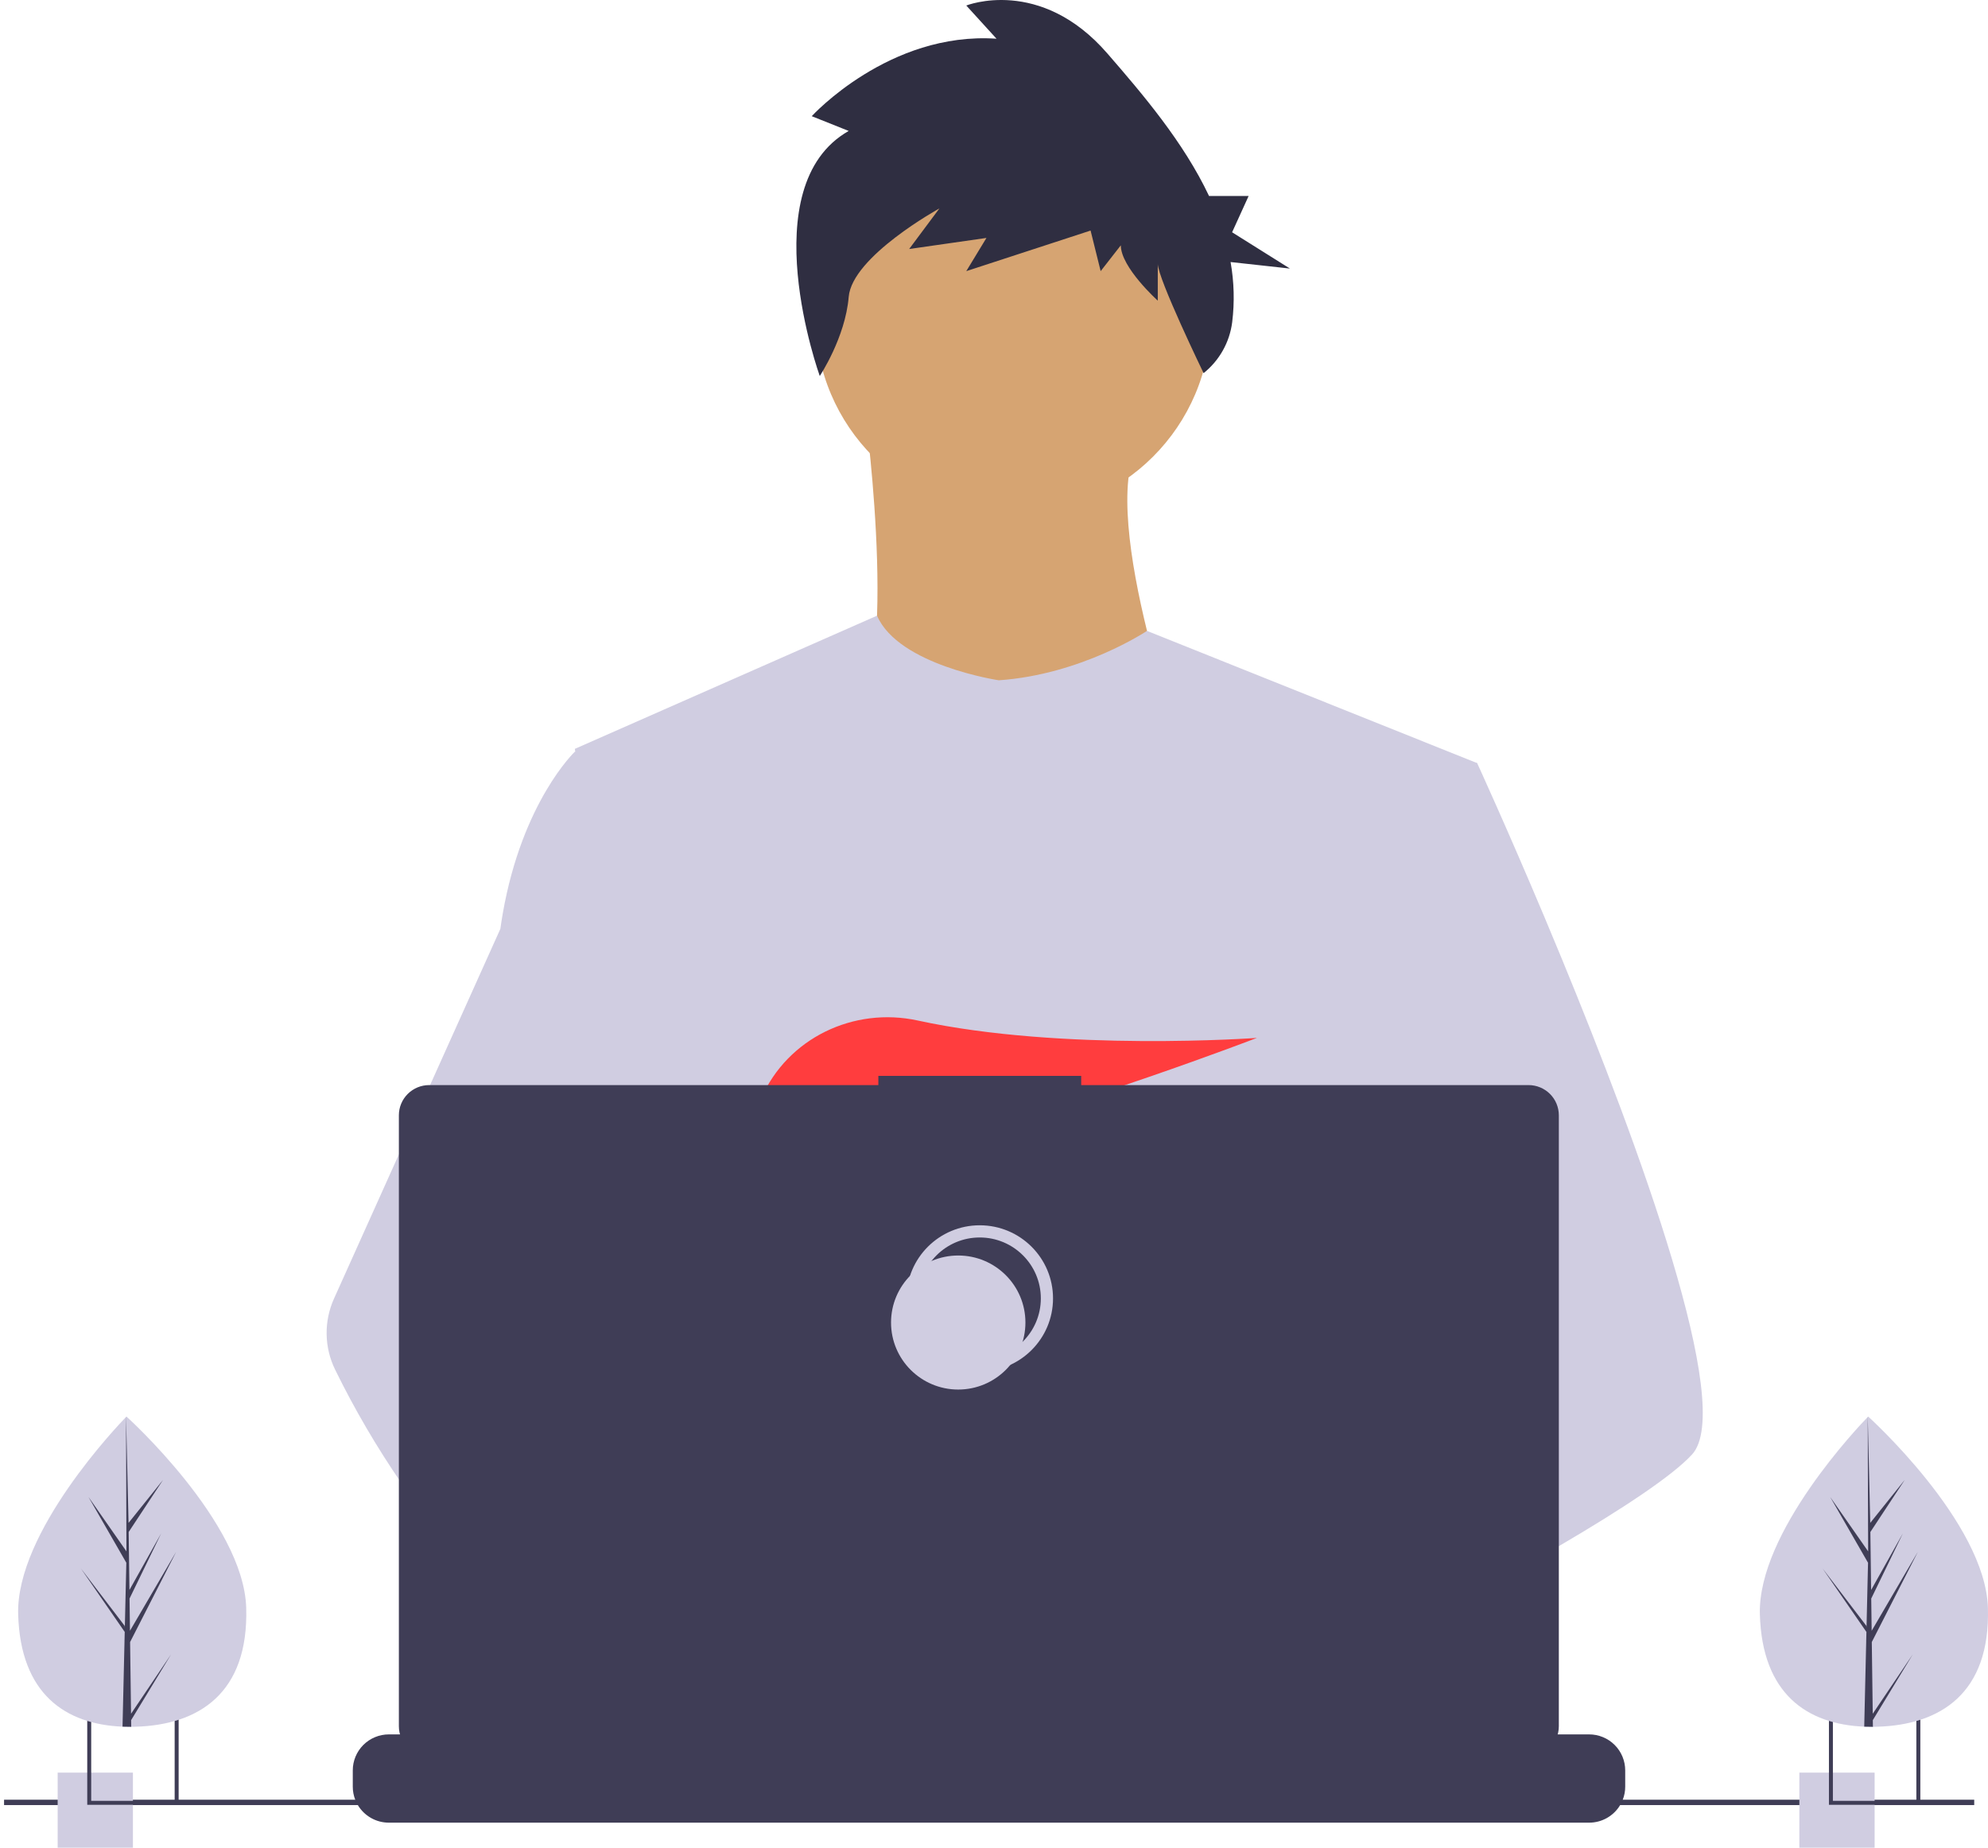 <svg width="326" height="303" viewBox="0 0 326 303" fill="none" xmlns="http://www.w3.org/2000/svg">
<path d="M166.135 84.382C184.036 84.382 198.547 69.908 198.547 52.054C198.547 34.2 184.036 19.726 166.135 19.726C148.235 19.726 133.724 34.2 133.724 52.054C133.724 69.908 148.235 84.382 166.135 84.382Z" fill="#D6A472"/>
<path d="M141.944 68.218C141.944 68.218 148.051 114.134 138.656 119.288C129.261 124.441 194.554 124.91 194.554 124.91C194.554 124.91 179.992 85.085 186.569 72.903L141.944 68.218Z" fill="#D6A472"/>
<path d="M242.231 125.142L236.801 149.805L225.319 201.984L224.976 204.842L221.013 237.924L218.378 259.901L216.61 274.663C205.864 280.172 198.076 283.974 198.076 283.974C198.076 283.974 197.406 280.625 196.326 276.338C188.785 278.593 174.831 282.335 163.005 283.082C167.311 287.87 169.29 292.367 166.606 295.686C158.505 305.692 125.061 284.731 113.363 276.914C113.091 278.786 112.987 280.678 113.054 282.568L104.103 275.701L104.989 259.901L106.483 233.167L108.36 199.641C107.768 198.206 107.272 196.733 106.875 195.232C104.133 185.507 100.806 166.089 98.254 149.805C96.2 136.7 94.657 125.626 94.331 123.269C94.287 122.962 94.265 122.803 94.265 122.803L143.819 100.963C147.341 109.109 163.785 111.558 163.785 111.558C177.409 110.621 188.089 103.455 188.089 103.455L242.231 125.142Z" fill="#D0CDE1"/>
<path d="M201.836 274.606C201.836 274.606 199.738 275.323 196.326 276.338C188.785 278.593 174.831 282.335 163.005 283.082C152.824 283.733 144.22 282.168 142.647 275.542C141.972 272.694 142.929 270.35 145.014 268.425C151.237 262.67 167.492 260.608 180.384 259.901C184.025 259.703 187.392 259.61 190.196 259.575C194.956 259.514 198.076 259.61 198.076 259.61L198.151 259.901L201.836 274.606Z" fill="#A0616A"/>
<path d="M139.172 21.474L133.112 19.054C133.112 19.054 145.783 5.14 163.413 6.35L158.454 0.905C158.454 0.905 170.574 -3.935 181.593 8.77C187.385 15.448 194.087 23.298 198.264 32.142H204.754L202.046 38.09L211.526 44.039L201.795 42.971C202.375 46.229 202.464 49.554 202.059 52.838C201.642 56.123 199.961 59.118 197.372 61.19V61.19C197.372 61.19 189.857 45.673 189.857 43.253V49.303C189.857 49.303 183.796 43.858 183.796 40.229L180.491 44.463L178.838 37.809L158.454 44.463L161.76 39.019L149.088 40.834L154.047 34.179C154.047 34.179 139.723 42.044 139.172 48.698C138.621 55.353 134.428 61.659 134.428 61.659C134.428 61.659 123.195 30.549 139.172 21.474Z" fill="#2F2E41"/>
<path d="M277.461 238.526C274.16 242.096 265.979 247.472 256.062 253.293C252.373 255.456 248.446 257.685 244.439 259.901C234.879 265.189 224.87 270.43 216.61 274.663C205.864 280.172 198.076 283.974 198.076 283.974C198.076 283.974 197.406 280.625 196.326 276.338C194.881 270.601 192.703 263.185 190.434 259.901C190.354 259.786 190.275 259.681 190.196 259.575C189.534 258.709 188.869 258.204 188.212 258.204L221.013 237.924L235.188 229.158L224.976 204.842L212.167 174.341L219.898 149.805L227.669 125.142H242.231C242.231 125.142 247.053 135.64 253.219 150.28C254.14 152.469 255.092 154.751 256.062 157.107C268.747 187.881 284.561 230.854 277.461 238.526Z" fill="#D0CDE1"/>
<path d="M166.606 295.686C158.505 305.692 125.061 284.731 113.363 276.914C110.815 275.213 109.299 274.136 109.299 274.136L120.001 259.901L123.39 255.394C123.39 255.394 126.422 256.999 130.905 259.61C131.068 259.707 131.231 259.804 131.399 259.901C135.264 262.165 140.117 265.123 145.014 268.425C151.77 272.984 158.602 278.185 163.005 283.082C167.311 287.87 169.29 292.367 166.606 295.686Z" fill="#A0616A"/>
<path d="M130.905 259.61C129.709 259.606 128.514 259.703 127.335 259.901C117.202 261.637 114.214 270.786 113.363 276.914C113.091 278.786 112.987 280.678 113.054 282.568L104.103 275.701L100.841 273.199C92.991 270.469 85.996 265.62 79.931 259.901C74.67 254.851 69.951 249.268 65.849 243.243C61.764 237.305 58.123 231.074 54.954 224.603C54.07 222.797 53.594 220.819 53.562 218.81C53.529 216.801 53.94 214.809 54.764 212.975L65.849 188.334L82.052 152.32C82.171 151.463 82.301 150.624 82.444 149.805C85.657 131.429 94.265 123.269 94.265 123.269H100.841L105.24 149.805L110.705 182.773L106.875 195.232L98.025 224.005L106.483 233.167L130.905 259.61Z" fill="#D0CDE1"/>
<path d="M138.348 182.799L143.97 189.341C146.058 188.944 148.239 188.477 150.486 187.953L148.871 182.799L152.819 187.393C176.619 181.555 206.118 170.203 206.118 170.203C206.118 170.203 174.271 172.532 150.491 167.351C139.97 165.058 129.145 170.26 124.828 180.101C122.318 185.821 122.712 190.776 131.613 190.776C134.62 190.725 137.619 190.444 140.583 189.935L138.348 182.799Z" fill="#FF3D3E"/>
<path d="M266.508 290.323V292.991C266.51 293.724 266.374 294.45 266.107 295.132C265.989 295.436 265.846 295.73 265.679 296.011C265.154 296.891 264.409 297.619 263.516 298.125C262.624 298.63 261.615 298.896 260.589 298.895H63.769C62.743 298.896 61.734 298.63 60.841 298.125C59.949 297.619 59.203 296.891 58.678 296.011C58.512 295.73 58.369 295.436 58.251 295.132C57.984 294.45 57.848 293.724 57.85 292.991V290.323C57.849 289.547 58.002 288.779 58.3 288.063C58.597 287.347 59.033 286.696 59.583 286.147C60.133 285.599 60.785 285.164 61.504 284.868C62.222 284.571 62.992 284.418 63.769 284.419H75.114V283.174C75.114 283.142 75.12 283.11 75.133 283.08C75.145 283.05 75.163 283.023 75.186 283C75.209 282.977 75.236 282.959 75.266 282.947C75.296 282.934 75.328 282.928 75.361 282.928H81.28C81.313 282.928 81.345 282.934 81.375 282.947C81.405 282.959 81.432 282.977 81.455 283C81.478 283.023 81.496 283.05 81.508 283.08C81.521 283.11 81.527 283.142 81.527 283.174V284.419H85.225V283.174C85.225 283.142 85.231 283.11 85.244 283.08C85.256 283.05 85.274 283.023 85.297 283C85.32 282.977 85.347 282.959 85.377 282.947C85.407 282.934 85.439 282.928 85.472 282.928H91.391C91.424 282.928 91.456 282.934 91.486 282.947C91.516 282.959 91.543 282.977 91.566 283C91.589 283.023 91.607 283.05 91.619 283.08C91.632 283.11 91.638 283.142 91.638 283.174V284.419H95.34V283.174C95.34 283.142 95.347 283.11 95.359 283.08C95.371 283.05 95.39 283.023 95.412 283C95.435 282.977 95.463 282.959 95.493 282.947C95.523 282.934 95.555 282.928 95.587 282.928H101.507C101.539 282.928 101.571 282.934 101.601 282.947C101.631 282.959 101.658 282.977 101.681 283C101.704 283.023 101.722 283.05 101.735 283.08C101.747 283.11 101.753 283.142 101.753 283.174V284.419H105.451V283.174C105.451 283.142 105.458 283.11 105.47 283.08C105.482 283.05 105.501 283.023 105.523 283C105.546 282.977 105.574 282.959 105.604 282.947C105.634 282.934 105.666 282.928 105.698 282.928H111.617C111.65 282.928 111.682 282.934 111.712 282.947C111.742 282.959 111.769 282.977 111.792 283C111.815 283.023 111.833 283.05 111.846 283.08C111.858 283.11 111.864 283.142 111.864 283.174V284.419H115.562V283.174C115.562 283.142 115.569 283.11 115.581 283.08C115.593 283.05 115.611 283.023 115.634 283C115.657 282.977 115.685 282.959 115.715 282.947C115.745 282.934 115.777 282.928 115.809 282.928H121.728C121.761 282.928 121.793 282.934 121.823 282.947C121.853 282.959 121.88 282.977 121.903 283C121.926 283.023 121.944 283.05 121.957 283.08C121.969 283.11 121.975 283.142 121.975 283.174V284.419H125.678V283.174C125.678 283.142 125.684 283.11 125.696 283.08C125.709 283.05 125.727 283.023 125.75 283C125.773 282.977 125.8 282.959 125.83 282.947C125.86 282.934 125.892 282.928 125.924 282.928H131.844C131.876 282.928 131.908 282.934 131.938 282.947C131.968 282.959 131.995 282.977 132.018 283C132.041 283.023 132.06 283.05 132.072 283.08C132.084 283.11 132.091 283.142 132.091 283.174V284.419H135.789V283.174C135.789 283.142 135.795 283.11 135.807 283.08C135.82 283.05 135.838 283.023 135.861 283C135.884 282.977 135.911 282.959 135.941 282.947C135.971 282.934 136.003 282.928 136.035 282.928H182.403C182.435 282.928 182.467 282.934 182.497 282.947C182.527 282.959 182.555 282.977 182.578 283C182.601 283.023 182.619 283.05 182.631 283.08C182.643 283.11 182.65 283.142 182.65 283.174V284.419H186.352V283.174C186.352 283.142 186.358 283.11 186.371 283.08C186.383 283.05 186.401 283.023 186.424 283C186.447 282.977 186.474 282.959 186.504 282.947C186.534 282.934 186.567 282.928 186.599 282.928H192.518C192.584 282.929 192.646 282.955 192.692 283.001C192.738 283.047 192.764 283.109 192.765 283.174V284.419H196.463V283.174C196.463 283.142 196.469 283.11 196.482 283.08C196.494 283.05 196.512 283.023 196.535 283C196.558 282.977 196.585 282.959 196.615 282.947C196.645 282.934 196.677 282.928 196.71 282.928H202.629C202.662 282.928 202.694 282.934 202.724 282.947C202.754 282.959 202.781 282.977 202.804 283C202.827 283.023 202.845 283.05 202.857 283.08C202.87 283.11 202.876 283.142 202.876 283.174V284.419H206.574V283.174C206.574 283.142 206.58 283.11 206.593 283.08C206.605 283.05 206.623 283.023 206.646 283C206.669 282.977 206.696 282.959 206.726 282.947C206.756 282.934 206.788 282.928 206.821 282.928H212.74C212.773 282.928 212.805 282.934 212.835 282.947C212.865 282.959 212.892 282.977 212.915 283C212.938 283.023 212.956 283.05 212.968 283.08C212.981 283.11 212.987 283.142 212.987 283.174V284.419H216.689V283.174C216.689 283.142 216.696 283.11 216.708 283.08C216.72 283.05 216.739 283.023 216.762 283C216.785 282.977 216.812 282.959 216.842 282.947C216.872 282.934 216.904 282.928 216.936 282.928H222.856C222.92 282.929 222.982 282.955 223.028 283.001C223.073 283.048 223.098 283.11 223.098 283.174V284.419H226.8V283.174C226.8 283.142 226.807 283.11 226.819 283.08C226.831 283.05 226.85 283.023 226.873 283C226.895 282.977 226.923 282.959 226.953 282.947C226.983 282.934 227.015 282.928 227.047 282.928H232.967C232.999 282.928 233.031 282.934 233.061 282.947C233.091 282.959 233.118 282.977 233.141 283C233.164 283.023 233.182 283.05 233.195 283.08C233.207 283.11 233.213 283.142 233.213 283.174V284.419H236.911V283.174C236.911 283.142 236.918 283.11 236.93 283.08C236.942 283.05 236.961 283.023 236.983 283C237.006 282.977 237.034 282.959 237.064 282.947C237.094 282.934 237.126 282.928 237.158 282.928H243.078C243.11 282.928 243.142 282.934 243.172 282.947C243.202 282.959 243.229 282.977 243.252 283C243.275 283.023 243.293 283.05 243.306 283.08C243.318 283.11 243.324 283.142 243.324 283.174V284.419H260.589C261.366 284.418 262.136 284.571 262.854 284.868C263.572 285.164 264.225 285.599 264.775 286.147C265.325 286.696 265.761 287.347 266.058 288.063C266.355 288.779 266.508 289.547 266.508 290.323V290.323Z" fill="#3F3D56"/>
<path d="M323.74 295.132H0.666V296.011H323.74V295.132Z" fill="#3F3D56"/>
<path d="M250.66 177.941H177.3V176.433H144.035V177.941H70.372C69.056 177.941 67.794 178.463 66.863 179.391C65.932 180.319 65.409 181.578 65.409 182.891V283.087C65.409 284.4 65.932 285.658 66.863 286.587C67.793 287.515 69.056 288.036 70.372 288.036H250.66C251.976 288.036 253.239 287.515 254.169 286.587C255.1 285.658 255.623 284.4 255.623 283.087V182.891C255.623 182.241 255.494 181.597 255.245 180.997C254.996 180.396 254.63 179.851 254.169 179.391C253.708 178.932 253.161 178.567 252.559 178.318C251.957 178.069 251.312 177.941 250.66 177.941V177.941Z" fill="#3F3D56"/>
<path d="M160.66 223.913C166.746 223.913 171.679 218.992 171.679 212.922C171.679 206.852 166.746 201.932 160.66 201.932C154.575 201.932 149.642 206.852 149.642 212.922C149.642 218.992 154.575 223.913 160.66 223.913Z" stroke="#D0CDE1" stroke-width="2" stroke-miterlimit="10"/>
<path d="M157.134 227.869C163.22 227.869 168.153 222.949 168.153 216.879C168.153 210.809 163.22 205.888 157.134 205.888C151.049 205.888 146.116 210.809 146.116 216.879C146.116 222.949 151.049 227.869 157.134 227.869Z" fill="#D0CDE1"/>
<path d="M21.798 290.69H9.457V303H21.798V290.69Z" fill="#D0CDE1"/>
<path d="M14.307 281.019V295.966H29.293V281.019H14.307ZM28.641 295.316H14.955V281.669H28.641V295.316Z" fill="#3F3D56"/>
<path d="M307.408 290.69H295.067V303H307.408V290.69Z" fill="#D0CDE1"/>
<path d="M299.917 281.019V295.966H314.903V281.019H299.917ZM314.251 295.316H300.565V281.669H314.251V295.316Z" fill="#3F3D56"/>
<path d="M40.375 263.667C40.786 277.713 32.558 282.861 22.232 283.162C21.992 283.169 21.754 283.173 21.516 283.175C21.037 283.178 20.563 283.17 20.093 283.151C10.754 282.764 3.362 277.819 2.98 264.757C2.584 251.238 19.406 233.674 20.668 232.375L20.671 232.373C20.718 232.324 20.743 232.299 20.743 232.299C20.743 232.299 39.964 249.622 40.375 263.667Z" fill="#D0CDE1"/>
<path d="M21.489 281.033L28.048 271.303L21.502 282.08L21.516 283.175C21.037 283.178 20.563 283.17 20.093 283.151L20.419 269.077L20.41 268.969L20.422 268.948L20.453 267.618L13.269 257.215L20.444 266.623L20.47 266.904L20.715 256.271L14.511 245.486L20.733 254.403L20.668 232.375L20.668 232.301L20.671 232.373L21.082 249.735L26.737 242.683L21.101 251.23L21.224 260.741L26.428 251.459L21.243 262.14L21.312 267.428L28.879 254.498L21.335 269.273L21.489 281.033Z" fill="#3F3D56"/>
<path d="M325.985 263.667C326.396 277.713 318.168 282.861 307.842 283.162C307.602 283.169 307.364 283.173 307.126 283.175C306.647 283.178 306.173 283.17 305.703 283.151C296.364 282.764 288.972 277.819 288.59 264.757C288.194 251.238 305.016 233.674 306.278 232.375L306.281 232.373C306.329 232.324 306.353 232.299 306.353 232.299C306.353 232.299 325.574 249.622 325.985 263.667Z" fill="#D0CDE1"/>
<path d="M307.099 281.033L313.658 271.303L307.112 282.08L307.126 283.175C306.647 283.178 306.173 283.17 305.703 283.151L306.029 269.077L306.02 268.969L306.032 268.948L306.063 267.618L298.879 257.215L306.054 266.623L306.08 266.904L306.326 256.271L300.121 245.486L306.343 254.403L306.278 232.375L306.278 232.301L306.281 232.373L306.692 249.735L312.347 242.683L306.711 251.23L306.834 260.741L312.038 251.459L306.853 262.14L306.922 267.428L314.489 254.498L306.945 269.273L307.099 281.033Z" fill="#3F3D56"/>
</svg>
